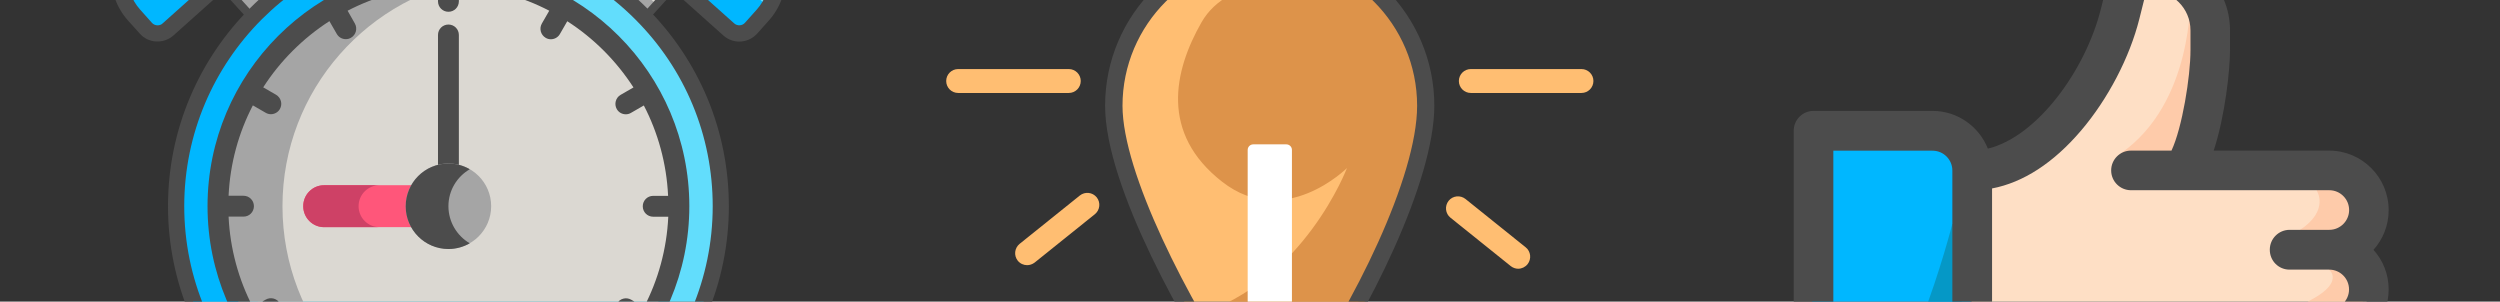 <?xml version="1.0" encoding="utf-8"?>
<!-- Generator: Adobe Illustrator 24.0.0, SVG Export Plug-In . SVG Version: 6.00 Build 0)  -->
<svg version="1.1" id="Layer_1" xmlns="http://www.w3.org/2000/svg" xmlns:xlink="http://www.w3.org/1999/xlink" x="0px" y="0px"
	 viewBox="0 0 2802 338" style="enable-background:new 0 0 2802 338;" xml:space="preserve">
<rect x="0" y="0" width="2802" height="338" fill="#333333" stroke="none"/>
<style type="text/css">
	.st0{clip-path:url(#SVGID_2_);}
	.st1{fill:#00B7FF;}
	.st2{fill:#FEDFC5;}
	.st3{fill:#FECBAA;}
	.st4{fill:#0598C6;}
	.st5{fill:#4C4C4C;}
	.st6{fill:#FFBE72;}
	.st7{fill:#A5A5A5;}
	.st8{fill:#DBD8D2;}
	.st9{fill:#62DDFC;}
	.st10{fill:#FF567A;}
	.st11{fill:#CE4166;}
	.st12{fill:#DD934A;}
	.st13{fill:#FFFFFF;}
	.st14{fill:#3088C4;}
</style>
<g>
	<defs>
		<rect id="SVGID_1_" width="2802" height="338"/>
	</defs>
	<clipPath id="SVGID_2_">
		<use xlink:href="#SVGID_1_"  style="overflow:visible;"/>
	</clipPath>
	<g class="st0">
		<g>
			<g>
				<path class="st1" d="M2031.1,152.2v399c0,0,140-1.5,142.3-3.1s38.7-36.3,38.7-36.3s-6.2-321.7-5.4-326.3
					c0.8-4.6-37.9-47.2-41-44.1C2162.5,144.4,2031.1,152.2,2031.1,152.2z"/>
				<path class="st2" d="M2212,193.1l85.1-39.4l54.1-80.4l38.7-96.7l13.9-17L2471,6.8l4.6,95.9l-10.8,75.8c0,0,78.9,13.9,82.7,14.7
					s105.9,13.1,105.9,13.1v109.8c0,0-4.6,106.7-4.6,109s-37.9,55-37.9,55l-14.6,57.9c0,0-56.5,13.1-59.6,13.1
					c-3.1,0-166.2,0.8-196.4-5.4s-82.5-13.1-107.7-28.6c-25.3-15.5-24.5-65.7-24.5-65.7L2212,193.1z"/>
				<path class="st3" d="M2596.4,213.3c0,0,15.2,22.2-18.7,44.5l32.8,44.5c0,0,23.9,18.6-44.5,44.5l44.5,44.5
					c0,0,0.7,33.3-44.5,44.5v44.5c0,0,9.3,22.4-24.3,23.5h-164.7l-149.6-45.7v55.3l161.2,44.9c0,0,183.3-15.1,187.9-15.1
					s29,0.1,29-18.5s-3.5-44.5-3.5-44.5s49.5-39.4,51.4-44.5s-6.2-56.1-6.2-56.1l1.2-53.4c0,0-7-32.5-10.4-38.3
					c-3.5-5.8,11.6-48.7,11.6-48.7s-12.9-42.9-16.9-42.9C2628.8,196.2,2596.4,213.3,2596.4,213.3z"/>
				<path class="st3" d="M2454.9-4.5c0,0,3.8,119.9-78.2,176.6c0,0,35.2,25.3,43.3,24.2s58,3.2,52.2-27.4
					c-5.8-30.6,9.3-133.8,9.3-133.8L2454.9-4.5z"/>
				<path class="st4" d="M2188.2,250.8c0,0-54.4,214.6-116.1,221.5L2195,485l5.8-228L2188.2,250.8z"/>
				<path class="st5" d="M2660.2,280c10.6-11.8,17-27.4,17-44.5c0-36.8-29.9-66.7-66.7-66.7h-129.4c12.8-38.9,18.3-90.5,18.3-112.6
					V34c0-49-39.9-88.9-88.9-88.9h-22.2c-10.2,0-19.1,6.9-21.6,16.8l-12.1,48.4c-17,67.8-70.8,142.7-126.6,156.3
					c-9.8-24.7-33.9-42.3-62-42.3h-133.4c-12.3,0-22.2,10-22.2,22.2v400.1c0,12.3,10,22.2,22.2,22.2h133.4c26.5,0,49.5-15.5,60.2-38
					l76.4,25.5c25,8.3,51,12.6,77.3,12.6h186.2c36.8,0,66.7-29.9,66.7-66.7c0-8.7-1.7-17-4.7-24.6c28.3-7.7,49.1-33.6,49.1-64.3
					c0-17.1-6.4-32.6-17-44.5c10.6-11.8,17-27.4,17-44.5S2670.8,291.8,2660.2,280z M2188.2,502.3c0,12.3-10,22.2-22.2,22.2h-111.2
					V168.9h111.2c12.3,0,22.2,10,22.2,22.2V502.3z M2566.1,302.2h44.5c12.3,0,22.2,10,22.2,22.2s-10,22.2-22.2,22.2h-44.5
					c-12.3,0-22.2,10-22.2,22.2c0,12.3,10,22.2,22.2,22.2h44.5c12.3,0,22.2,10,22.2,22.2s-10,22.2-22.2,22.2h-44.5
					c-12.3,0-22.2,10-22.2,22.2s10,22.2,22.2,22.2c12.3,0,22.2,10,22.2,22.2c0,12.3-10,22.2-22.2,22.2h-186.2
					c-21.5,0-42.8-3.5-63.3-10.3l-83.9-28V211.2c34.9-6.6,69-28.7,99.8-64.9c30.1-35.3,54.5-82.1,65.3-125.2l7.9-31.6h4.9
					c24.5,0,44.5,19.9,44.5,44.5v22.2c0,29.8-9.3,87.1-21.3,112.6h-45.4c-12.3,0-22.2,10-22.2,22.2c0,12.3,10,22.2,22.2,22.2h222.3
					c12.3,0,22.2,10,22.2,22.2s-10,22.2-22.2,22.2h-44.5c-12.3,0-22.2,10-22.2,22.2C2543.9,292.3,2553.8,302.2,2566.1,302.2z"/>
			</g>
		</g>
		<g>
			<g>
				<path class="st8" d="M719.7,22.9l41.4-45.6l-35-31.2L684.8-8.3C697.2,1.2,708.9,11.6,719.7,22.9L719.7,22.9z M719.7,22.9"/>
				<g>
					<path class="st7" d="M745.5-36.7L726.2-54L684.8-8.3c12.4,9.5,24.2,20,35,31.3L736,5c-1.5-1.3-3-2.6-4.6-4
						c-6.2-5.3-6.9-14.6-1.4-20.6L745.5-36.7z M745.5-36.7"/>
				</g>
				<path class="st5" d="M719.8,29.6l-3.3-3.5c-10.6-11-22.1-21.3-34.5-30.8l-3.9-3l47.8-52.6l41.8,37.3L719.8,29.6z M691.4-8.9
					c10,7.9,19.4,16.3,28.2,25.2l35.1-38.7l-28.2-25.2L691.4-8.9z"/>
			</g>
			<g>
				<path class="st8" d="M320.4-8.3L279-54l-35,31.2l41.4,45.6C296.3,11.6,308,1.2,320.4-8.3L320.4-8.3z M320.4-8.3"/>
				<g>
					<path class="st7" d="M290.8-8.9c-6.9-7.6-6.3-19.3,1.4-26.1l2.2-2L279-54l-35,31.2l41.4,45.6c5.9-6.1,12-12,18.4-17.6
						L290.8-8.9z M290.8-8.9"/>
				</g>
				<path class="st5" d="M285.3,29.6l-47.8-52.6l41.8-37.3l47.8,52.6l-3.9,3c-12.2,9.3-23.8,19.6-34.5,30.8L285.3,29.6z M250.5-22.4
					l35.1,38.7c8.9-9,18.4-17.4,28.2-25.2l-35.1-38.7L250.5-22.4z"/>
			</g>
			<g>
				<g>
					<path class="st9" d="M849.8-74.4l-82.6-73.8c-26.5-23.7-67.6-21.3-91.2,5.2l-13.3,14.9c-6.4,7.2-5.8,18.3,1.4,24.7L817,33.1
						c7.2,6.4,18.3,5.8,24.7-1.4L855,16.8C878.6-9.7,876.3-50.8,849.8-74.4L849.8-74.4z M849.8-74.4"/>
					<path class="st1" d="M736.4-103.5c-7.2-6.4-7.8-17.5-1.4-24.7l13.3-14.9c3.6-4.1,7.7-7.6,12-10.5
						c-26.3-17.8-62.6-13.8-84.4,10.5l-13.3,14.9c-6.4,7.2-5.8,18.3,1.4,24.7L817,33.1c7.2,6.4,18.3,5.8,24.7-1.4L855,16.8
						c2.4-2.7,4.6-5.6,6.5-8.6L736.4-103.5z M736.4-103.5"/>
					<path class="st5" d="M828.6,46.6c-6.3,0-12.6-2.2-17.7-6.7L658-96.7c-10.9-9.8-11.9-26.6-2.1-37.5l13.3-14.9
						c27.1-30.3,73.8-32.9,104.1-5.9l82.7,73.8c14.6,13.1,23.3,31.1,24.4,50.8c1.1,19.7-5.5,38.6-18.5,53.2l-13.3,14.9
						C843.2,43.6,835.9,46.6,828.6,46.6z M724.2-155.5c-15.3,0-30.5,6.2-41.5,18.5l-13.3,14.9c-3.1,3.5-2.8,8.8,0.7,11.9L823,26.3
						c3.4,3,8.9,2.7,11.9-0.7l13.3-14.9c9.8-11,14.8-25.3,14-40.1c-0.8-14.9-7.4-28.5-18.4-38.3l-82.6-73.8
						C750.5-150.9,737.3-155.5,724.2-155.5z"/>
				</g>
				<g>
					<path class="st9" d="M155.4-74.4l82.6-73.8c26.5-23.7,67.6-21.3,91.2,5.2l13.3,14.9c6.4,7.2,5.8,18.3-1.4,24.7L188.2,33.1
						c-7.2,6.4-18.3,5.8-24.7-1.4l-13.3-14.9C126.6-9.7,128.9-50.8,155.4-74.4L155.4-74.4z M155.4-74.4"/>
					<path class="st1" d="M227.7-74.4l82.6-73.8c2.2-2,4.5-3.7,6.9-5.3c-23.9-16.1-56.8-14.7-79.2,5.3l-82.6,73.8
						c-26.5,23.7-28.8,64.7-5.2,91.2l13.3,14.9c6.4,7.2,17.5,7.8,24.7,1.4l27.9-24.9C199.6-18,203.9-53.2,227.7-74.4L227.7-74.4z
						 M227.7-74.4"/>
					<path class="st5" d="M176.6,46.5c-0.5,0-1,0-1.6,0c-7.1-0.4-13.6-3.5-18.3-8.8l-13.3-14.8c-27.1-30.3-24.4-77,5.9-104L232-155
						c30.3-27,76.9-24.5,104.1,5.9l13.3,14.9c4.7,5.3,7.1,12.1,6.7,19.2c-0.4,7.1-3.5,13.6-8.9,18.3L194.3,39.8
						C189.3,44.2,183.1,46.5,176.6,46.5z M161.5-67.7c-11,9.8-17.6,23.4-18.4,38.3c-0.9,14.9,4.1,29.1,13.9,40.1l13.3,14.9
						c1.5,1.7,3.5,2.6,5.8,2.8c2.7,0,4.5-0.6,6.1-2.1L335-110.2c1.7-1.5,2.7-3.6,2.8-5.8c0.1-2.2-0.6-4.4-2.1-6.1L322.5-137
						c-20.4-22.9-55.6-24.8-78.4-4.4L161.5-67.7z"/>
				</g>
			</g>
			<g>
				<g>
					<path class="st9" d="M807.8,231.1c0,168.6-136.7,305.2-305.2,305.2S197.4,399.7,197.4,231.1C197.4,62.5,334-74.1,502.6-74.1
						c81,0,158.6,32.2,215.8,89.4C775.7,72.5,807.8,150.2,807.8,231.1L807.8,231.1z M807.8,231.1"/>
					<path class="st1" d="M269.7,231.1C269.7,74.8,387.2-54.1,538.8-72c-11.9-1.4-23.9-2.1-36.2-2.1
						C334-74.1,197.4,62.5,197.4,231.1c0,168.6,136.7,305.2,305.2,305.2c12.2,0,24.3-0.7,36.2-2.1
						C387.2,516.3,269.7,387.5,269.7,231.1L269.7,231.1z M269.7,231.1"/>
					<path class="st5" d="M502.6,545.4c-173.3,0-314.3-141-314.3-314.3s141-314.3,314.3-314.3c84,0,162.9,32.7,222.3,92.1
						c59.3,59.4,92,138.3,92,222.3C816.9,404.4,675.9,545.4,502.6,545.4z M502.6-65.1c-163.3,0-296.1,132.9-296.1,296.2
						s132.9,296.2,296.1,296.2c163.3,0,296.2-132.9,296.2-296.2C798.8,152,768,77.6,712,21.7C656.1-34.3,581.7-65.1,502.6-65.1z"/>
				</g>
				<g>
					<path class="st8" d="M760.9,231.1c0,142.7-115.7,258.3-258.3,258.3S244.3,373.8,244.3,231.1S359.9-27.2,502.6-27.2
						S760.9,88.4,760.9,231.1L760.9,231.1z M760.9,231.1"/>
					<path class="st7" d="M316.6,231.1C316.6,101,413.4-7,538.8-24.7c-11.8-1.7-23.9-2.5-36.2-2.5c-142.4,0-258.3,115.9-258.3,258.3
						c0,142.4,115.9,258.3,258.3,258.3c12.3,0,24.3-0.9,36.2-2.5C413.4,469.3,316.6,361.3,316.6,231.1L316.6,231.1z M316.6,231.1"/>
					<path class="st5" d="M502.6-38.9c-148.9,0-270,121.1-270,270c0,148.9,121.1,270,270,270s270-121.1,270-270
						C772.6,82.2,651.5-38.9,502.6-38.9L502.6-38.9z M635.9,438.6l-8.3-14.4c-3.2-5.6-10.4-7.5-16-4.3c-5.6,3.2-7.5,10.4-4.3,16
						l8.3,14.4c-30.6,15.9-65,25.5-101.3,27.2v-16.7c0-6.5-5.2-11.7-11.7-11.7c-6.5,0-11.7,5.2-11.7,11.7v16.7
						c-36.4-1.7-70.7-11.3-101.3-27.2l8.3-14.4c3.2-5.6,1.3-12.7-4.3-16c-5.6-3.2-12.7-1.3-16,4.3l-8.3,14.4
						c-29.7-19.1-55-44.5-74.2-74.2l14.4-8.3c5.6-3.2,7.5-10.4,4.3-16c-3.2-5.6-10.4-7.5-16-4.3l-14.4,8.3
						c-15.9-30.6-25.5-65-27.2-101.3h16.7c6.5,0,11.7-5.2,11.7-11.7c0-6.5-5.2-11.7-11.7-11.7h-16.7c1.7-36.4,11.3-70.7,27.2-101.3
						l14.4,8.3c1.8,1.1,3.9,1.6,5.8,1.6c4,0,8-2.1,10.1-5.8c3.2-5.6,1.3-12.7-4.3-16l-14.4-8.3c19.1-29.7,44.5-55,74.2-74.2
						l8.3,14.4c2.2,3.8,6.1,5.8,10.1,5.8c2,0,4-0.5,5.8-1.6c5.6-3.2,7.5-10.4,4.3-16L389.6,12c30.6-15.9,65-25.5,101.3-27.2V1.5
						c0,6.5,5.2,11.7,11.7,11.7c6.5,0,11.7-5.2,11.7-11.7v-16.7C550.7-13.5,585-3.9,615.6,12l-8.3,14.4c-3.2,5.6-1.3,12.7,4.3,16
						c1.8,1.1,3.8,1.6,5.8,1.6c4,0,8-2.1,10.1-5.8l8.3-14.4c29.7,19.1,55,44.5,74.2,74.2l-14.4,8.3c-5.6,3.2-7.5,10.4-4.3,16
						c2.2,3.8,6.1,5.8,10.1,5.8c2,0,4-0.5,5.8-1.6l14.4-8.3c15.9,30.6,25.5,65,27.2,101.3h-16.7c-6.5,0-11.7,5.2-11.7,11.7
						c0,6.5,5.2,11.7,11.7,11.7H749c-1.7,36.4-11.3,70.7-27.2,101.3l-14.4-8.3c-5.6-3.2-12.7-1.3-16,4.3c-3.2,5.6-1.3,12.7,4.3,16
						l14.4,8.3C690.9,394.1,665.6,419.4,635.9,438.6L635.9,438.6z M635.9,438.6"/>
				</g>
			</g>
			<path class="st5" d="M502.6,202.2c-6.5,0-11.7-5.2-11.7-11.7V39.2c0-6.5,5.2-11.7,11.7-11.7c6.5,0,11.7,5.2,11.7,11.7v151.3
				C514.3,197,509.1,202.2,502.6,202.2L502.6,202.2z M502.6,202.2"/>
			<g>
				<path class="st10" d="M457.8,231.1c0-8.5,2.2-16.5,6.2-23.5H363.2c-13,0-23.4,10.5-23.4,23.5c0,13,10.5,23.5,23.4,23.5H464
					C460.1,247.6,457.8,239.6,457.8,231.1L457.8,231.1z M457.8,231.1"/>
				<path class="st11" d="M401.9,231.1c0-13,10.5-23.5,23.5-23.5h-62.1c-13,0-23.4,10.5-23.4,23.5c0,13,10.5,23.5,23.4,23.5h62.1
					C412.4,254.6,401.9,244.1,401.9,231.1L401.9,231.1z M401.9,231.1"/>
			</g>
			<g>
				<g>
					<path class="st7" d="M550.5,231.1c0,26.4-21.4,47.9-47.9,47.9c-26.4,0-47.9-21.4-47.9-47.9c0-26.4,21.4-47.9,47.9-47.9
						C529,183.2,550.5,204.7,550.5,231.1L550.5,231.1z M550.5,231.1"/>
					<path class="st5" d="M502.6,231.1c0-17.7,9.6-33.1,23.9-41.4c-7-4.1-15.2-6.4-23.9-6.4c-26.4,0-47.9,21.5-47.9,47.9
						c0,26.4,21.5,47.9,47.9,47.9c8.7,0,16.9-2.4,23.9-6.4C512.2,264.3,502.6,248.8,502.6,231.1L502.6,231.1z M502.6,231.1"/>
				</g>
			</g>
		</g>
		<g>
			<g>
				<g>
					<g>
						<path class="st6" d="M1598,118.4c0,81.7-72.3,228.2-139.3,323.1c-16.9,24-52.7,23.4-69.1-0.9
							c-63.8-94.9-141.2-240.7-141.2-322.1c0-96.5,78.3-174.8,174.8-174.8S1598,21.9,1598,118.4z"/>
						<g>
							<path class="st12" d="M1465.4,442.4c67-94.9,139.3-241.4,139.3-323.1c0-86.5-62.9-158.3-145.4-172.3
								c6.1,11.9,9.1,23.5,3.8,31.5c0,0-85.5-7.8-116.5,46.6s-46.6,124.3,23.3,178.7c69.9,54.4,139.8-15.5,139.8-15.5
								s-48.1,127.3-167.8,164.6c17.9,31.8,36.7,62.1,54.4,88.5C1412.7,465.8,1448.5,466.4,1465.4,442.4z"/>
						</g>
						<path class="st5" d="M1424.5,468.9c-0.2,0-0.4,0-0.6,0c-17.1-0.2-32.9-8.7-42.4-22.9c-53.1-78.9-142.9-236.7-142.9-327.5
							c0-101.7,82.8-184.5,184.5-184.5s184.5,82.8,184.5,184.5c0,83.6-72.7,231.8-141.1,328.7C1457,460.8,1441.3,468.9,1424.5,468.9
							z M1423.2-46.6c-91,0-165.1,74.1-165.1,165.1c0,75,72.3,216.8,139.6,316.7c6,9,15.7,14.2,26.5,14.3c11,0.2,20.4-4.8,26.6-13.5
							c66.7-94.5,137.5-237.8,137.5-317.5C1588.3,27.4,1514.2-46.6,1423.2-46.6z"/>
					</g>
				</g>
			</g>
			<path class="st13" d="M1448,428.9h-49.6V168c0-3.4,2.8-6.2,6.2-6.2l37.2,0c3.4,0,6.2,2.8,6.2,6.2V428.9z"/>
			<path class="st6" d="M1151.2,297.2c-3.9,0-7.8-1.7-10.5-5c-4.6-5.8-3.7-14.2,2.1-18.9l67.5-54.2c5.8-4.6,14.2-3.7,18.9,2.1
				c4.6,5.8,3.7,14.2-2.1,18.9l-67.5,54.2C1157.1,296.2,1154.1,297.2,1151.2,297.2z"/>
			<path class="st6" d="M1197.9,104.2h-124c-7.4,0-13.4-6-13.4-13.4s6-13.4,13.4-13.4h124c7.4,0,13.4,6,13.4,13.4
				S1205.3,104.2,1197.9,104.2z"/>
			<path class="st6" d="M1772.5,104.2h-124c-7.4,0-13.4-6-13.4-13.4s6-13.4,13.4-13.4h124c7.4,0,13.4,6,13.4,13.4
				S1779.9,104.2,1772.5,104.2z"/>
			<path class="st6" d="M1701.6,301.2c-2.9,0-5.9-1-8.4-3l-67.5-54.2c-5.8-4.6-6.7-13.1-2.1-18.9c4.6-5.8,13.1-6.7,18.9-2.1
				l67.5,54.2c5.8,4.6,6.7,13.1,2.1,18.9C1709.4,299.4,1705.5,301.2,1701.6,301.2z"/>
		</g>
	</g>
</g>
</svg>
